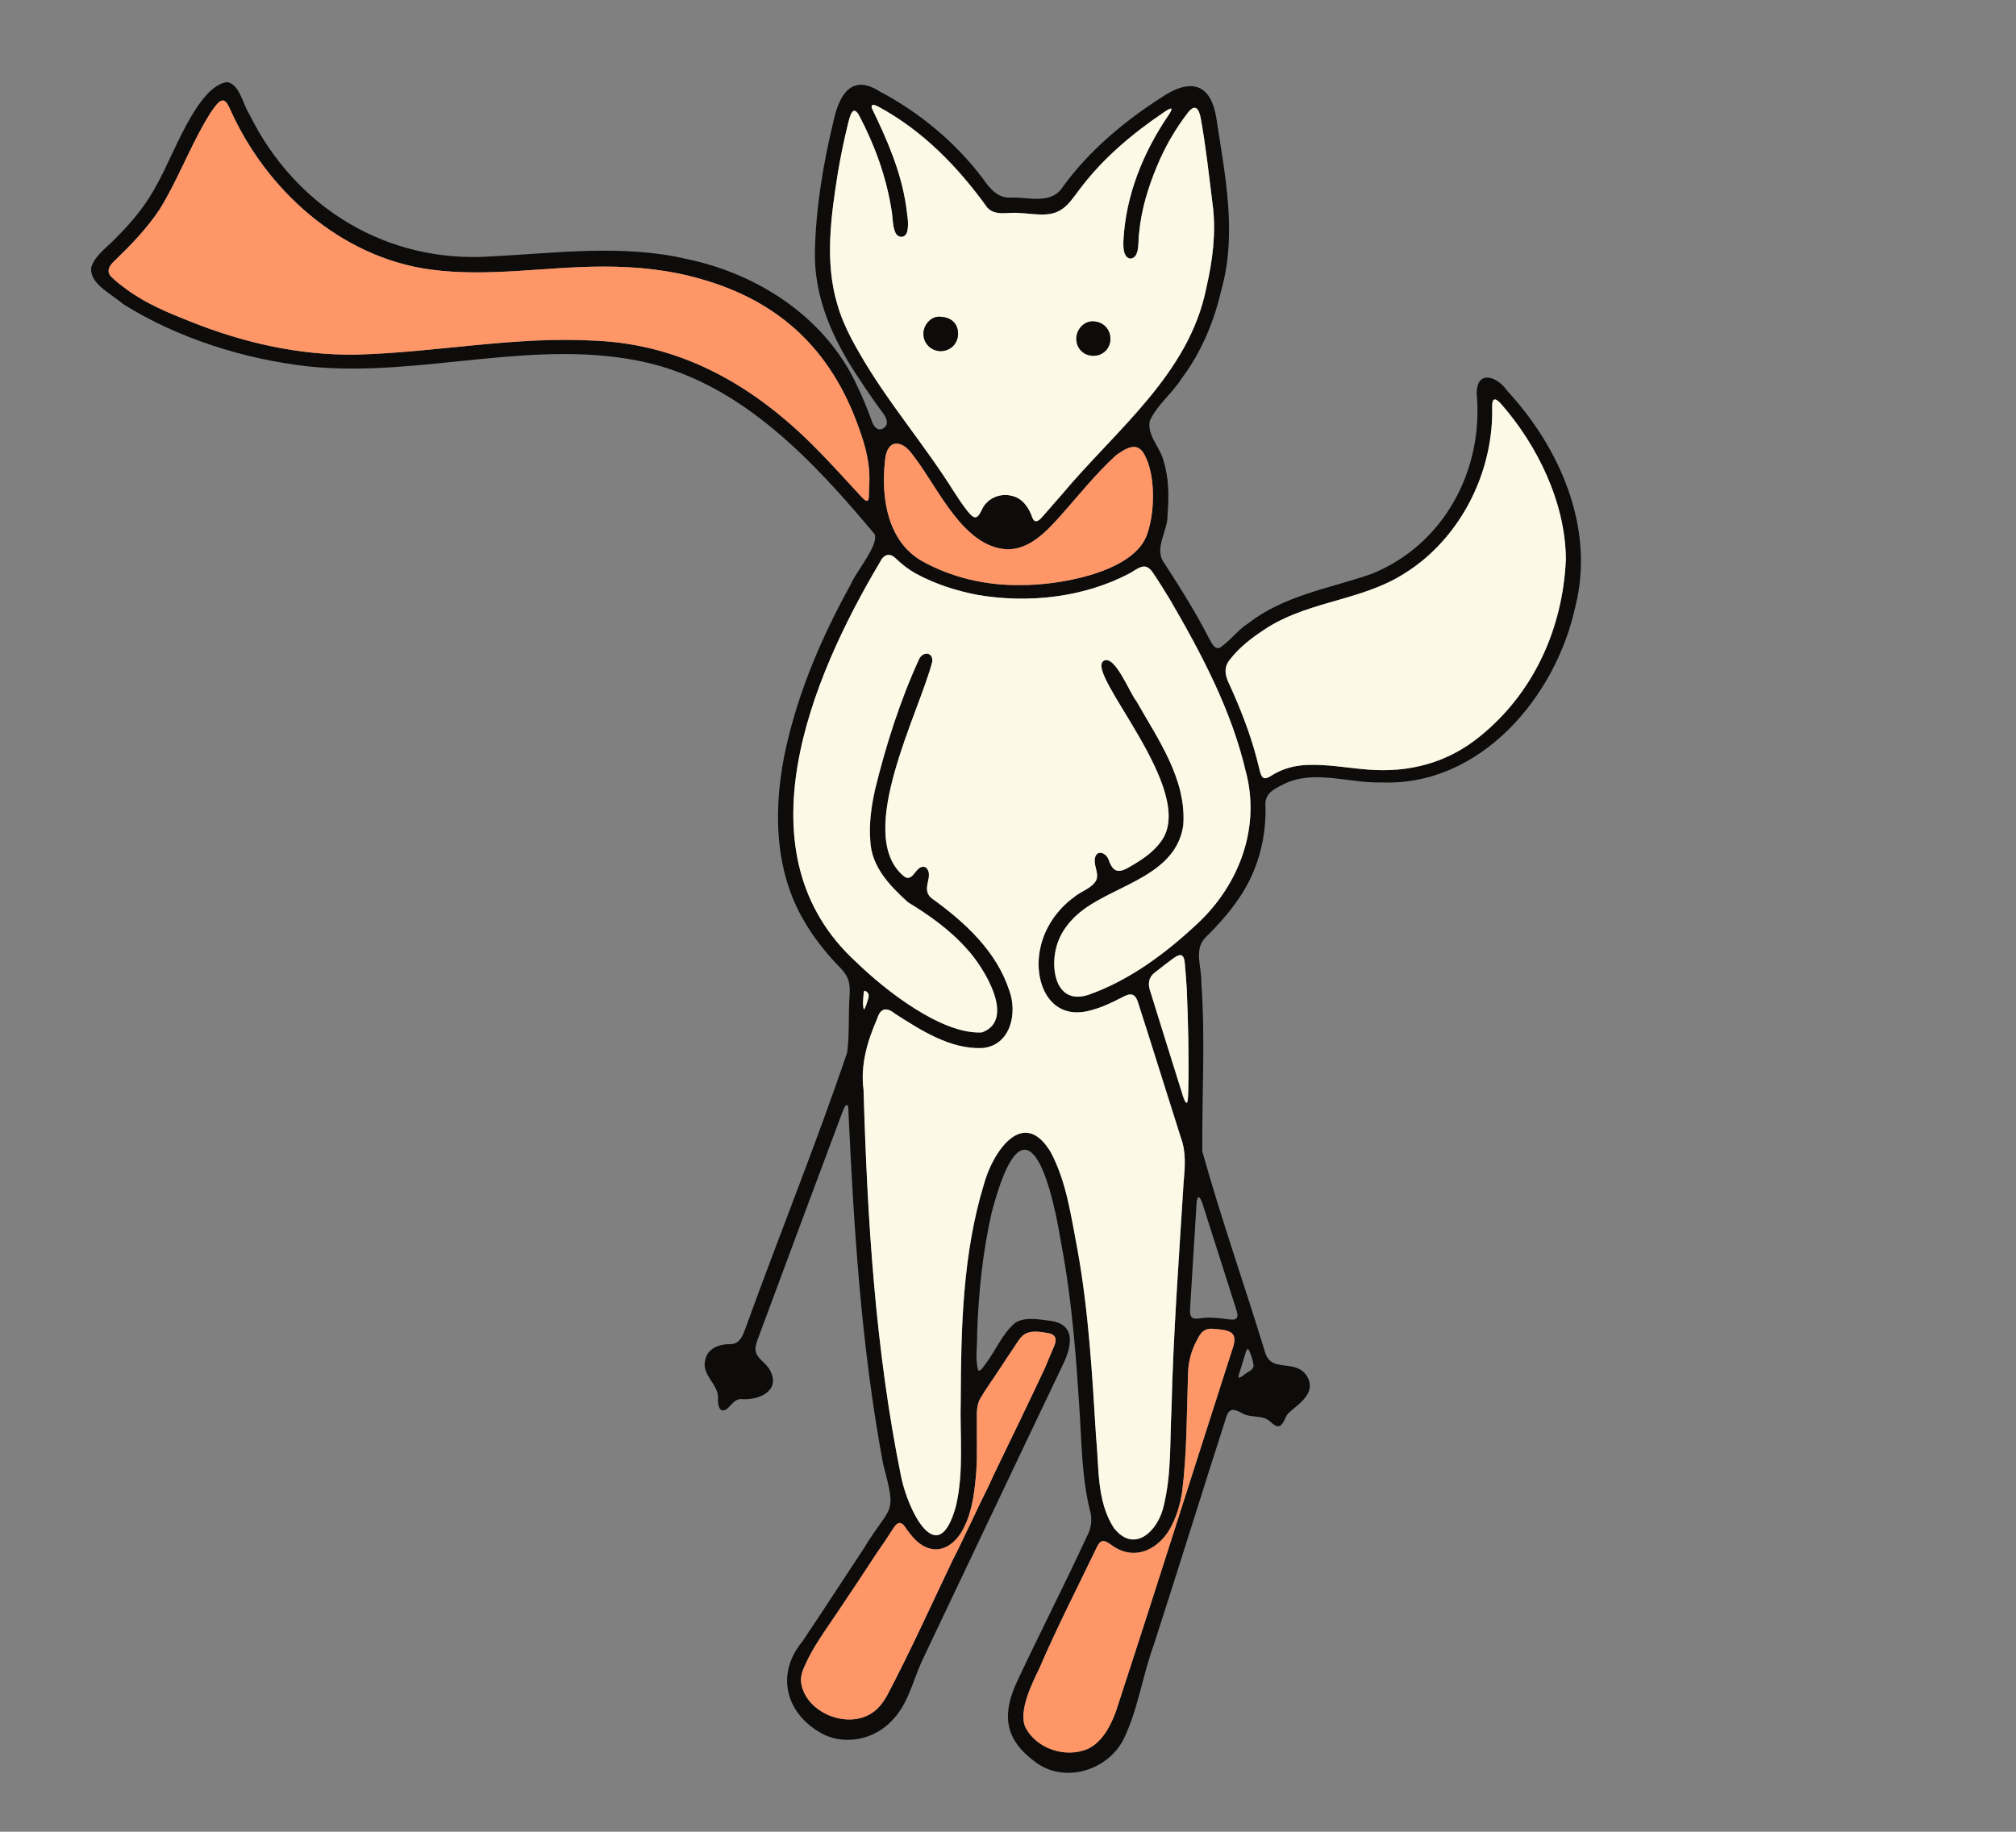 <?xml version="1.0" encoding="UTF-8"?><svg id="Lager_1" xmlns="http://www.w3.org/2000/svg" viewBox="0 0 492.06 447.12"><rect x="0" y="0" width="492.06" height="447.12" fill="#808080" stroke="none"/><defs><style>.cls-1{fill:#0d0c0b;}.cls-1,.cls-2,.cls-3{stroke-width:0px;}.cls-2{fill:#fcf9e6;}.cls-3{fill:#ff9667;}</style></defs><path class="cls-1" d="m367.59,95.08c13.02,13.95,21.75,33.58,16.95,52.84-4.74,22.2-23.28,44.14-47.49,43.06-7.73.23-16.14-3.15-23.46.3-2.72,1.36-5.13,2.38-4.7,5.89.07,5.29-.84,10.55-2.88,15.43-2.5,6.15-6.94,11.48-11.66,16.11-3.12,2.98-.98,7.48-1.13,11.21.99,13.69.13,27.42.23,41.1,4.6,16.49,10.33,32.69,15.33,49.08,1.59,5.5,8.21.94,10.66,6.69,1.37,3.77-2.88,6.18-5.07,8.25-.72.94-.97,2.37-1.97,3.02-1.23.46-2.13-1.1-3.14-1.6-1.55-.92-3.9-.46-5.66-1.28-2.87-1.6-3.75-1.54-4.62,1.74-5.87,18.22-11.51,36.53-17.42,54.73-2.72,7.46-3.78,15.54-7.23,22.69-3.83,7.95-14.94,11.28-22.01,5.46-7.5-5.63-7.65-11.9-3.88-19.77,5.52-11.74,11.44-23.31,16.9-35.1,1.07-2,1.32-4.28.64-6.45-2.08-8.58-1.97-17.52-2.63-26.29-.33-5.21-.7-10.41-1.19-15.61-.74-7.9-1.74-15.76-3.23-23.55-2.89-17.69-9.16-36.39-16.88-7.07-2.21,9.66-3.21,19.62-3.56,29.51.11,2.91-.58,6.38.3,9.08.6.2,1.18-.88,1.57-1.36,2.57-3.28,4.19-7.56,7.4-10.28,2.4-1.51,5.5-.89,8.17-.56,3.64.36,5.02,2.09,5.19,4.34.14,1.99-.68,4.39-1.77,6.59-11.49,24.04-22.91,48.19-34.38,72.28-2.23,4.97-3.39,10.58-7.35,14.52-4.18,4.44-11.09,5.97-16.62,3.28l-.07-.04c-9.11-4.78-11.79-14.59-5.05-22.69,5.01-7.45,9.88-15.01,14.85-22.48,6.83-11.38,8.28-7.69,4.8-20.88-5.36-28.71-7.16-57.98-8.5-87.09-.47-1.4-1.22.84-1.48,1.45-6.81,18.21-13.67,36.56-20.44,54.84-.45,1.25-1.01,2.61-.52,3.87.55,1.5,2.67,2.59,3.45,4.33,2.51,5.02-3.03,7.21-7.23,6.84-1.7.04-2.4,1.75-3.63,2.58-1.87.89-2.01-1.74-1.92-3.01,0-3.2-4.04-5.49-3.15-9.02.54-3.01,3.54-4.01,6.26-3.96,2.59-.12,3.14-2.79,3.91-4.76,8.03-22.19,16.95-44.12,24.5-66.46.6-4.68.25-9.43.6-14.13.03-1.11.05-2.24-.26-3.32-.43-1.64-1.79-2.95-2.97-4.18-2.94-3.11-5.67-6.63-7.83-10.35-7.67-12.87-7.59-28.74-4.35-42.96,3.15-13.76,8.81-26.89,15.64-39.22,1.25-3.12,6.92-9.6,5.87-12.33-14.81-17.69-32.07-36.32-55.4-41.84-27.33-6.32-55.14,3.72-82.67.91-15.74-1.77-31.71-6.77-45.25-15.16-3.31-2.82-8.55-5.18-7.85-9.19,1.03-3.01,4.22-5.02,6.32-7.36,3.84-3.86,7.29-8.07,9.79-12.96,3.68-6.29,9.66-23.85,17.05-24.76,3.06.59,3.82,5.47,5.43,7.93,11.22,22.74,33.58,36.37,58.98,34.63,15.93-.8,32.17-3.04,47.89.67,15.6,3.28,30.34,12.18,38.71,25.82,1.05,1.71,2.01,3.5,2.84,5.36,1.27,2.61,2.36,5.3,3.37,8.06.38,1.53,1.75,3.19,3.23,1.79,1.19-.98.23-2.69-.61-3.72-1.83-2.49-3.57-5-5.25-7.57-.98-1.44-1.93-2.9-2.82-4.39-4.95-8.2-8.49-17.19-8.34-27.02.2-10.87,2.03-21.66,4.58-32.21,1.31-5.9,4.2-11.52,11.18-7.09,9.79,5.17,18.48,12.38,25.19,21.24,1.72,2.44,3.69,4.98,6.99,4.69,4.34-.12,9.82,1.81,12.62-2.68,6.43-8.8,14.8-15.82,23.91-21.68,7.01-4.8,12.32-3.84,13.6,5.54,2.07,13.59,4.96,27.62,1.18,41.17-1.76,7.77-4.88,15.32-9.7,21.76-2.24,3.59-6.09,6.56-7.8,10.37-.77,3.57,2.54,6.46,3.34,9.78,1.33,4.26,1.34,8.69.98,13.11.17,4.1-3.58,8.31-.69,12.03,3.89,6.01,7.69,12.07,10.95,18.46.55.95,1.21,2.47,2.49,2.04,2.52-1.68,4.38-4.35,7.02-6.02,8.7-6.75,19.69-8.46,29.85-11.94,17.79-7.07,27.57-25.37,25.83-44.11,0-5.64,4.63-4.4,7.23-.98Zm14.6,41.42v-.09c-.13-13.71-6.89-27.62-15.78-37.78-1.45-1.63-2.27-1.57-2.2.75.32,14.21-6.09,28.55-17.13,37.55-2.07,1.67-4.31,3.17-6.65,4.44-10.18,5.42-22.31,5.85-31.98,12.41-3.05,2.01-5.94,4.25-8.2,7.15-1.81,2.11-1.14,4.29,0,6.52,2.54,5.65,4.85,11.49,6.44,17.52.26.97.51,1.95.74,2.92.14.67.4,1.63.9,1.95.59.3,1.12-.01,1.67-.31,2.75-1.84,5.83-2.69,9.11-2.81,4.96-.2,9.71.73,14.65,1.12,10.12.85,19.62-1.61,27.62-8.23,12.96-10.55,20.06-26.13,20.82-43.12Zm-77.99,198.68c.72-.51,1.8-.88,1.77-1.91-.17-1.25-.58-2.55-1.13-3.73-.37-.63-.68.22-.79.59-.56,1.83-1.12,3.62-1.68,5.47-.06.21-.16.55-.03.68l.03.02c.65-.07,1.26-.81,1.84-1.12Zm-12.77-108.97c10.62-9.42,16.3-23.54,12.73-37.57-3.44-15.04-10.84-28.99-18.56-42.26-1.34-2.2-2.71-4.42-4.15-6.54-.39-.59-.89-1.16-1.51-1.43-1.5-.53-2.95.92-4.24,1.56-11.14,5.88-24.66,7.35-37,5.26-5.21-1-10.5-2.68-15.17-5.24-1.77-.99-3.37-2.23-4.83-3.64-1.47-1.46-2.9-1.14-3.89.85-16.87,28.4-34.85,71.28-5.67,97.76,6.82,6.64,20.7,17.6,30.55,17.05,8.51-3.12.29-16.12-3.66-20.36-4.06-4.61-9.22-8.27-14.41-11.42-4.42-4.02-8.93-8.68-9.18-15-.33-4.18.24-8.3,1.13-12.37,2.68-10.98,6.16-21.91,10.87-32.17,1.12-1.79,3.29-1.43,3.14.78-3.19,12.51-18.83,41.76-7.28,52.12,2.7,2.62,3.15-3.1,5.75-1.83,2.18,2.15-1.7,5.46,1.69,7.73,7.9,5.73,15.49,12.73,18.62,22.25,2.05,5.56.35,13.36-6.45,14.08-7.9.4-15.15-4.36-21.55-8.45-1.92-1.6-3.48-1.26-4.2,1.21-2.44,5.56-4.16,11.35-3.36,17.46.91,31.56,2.86,63.37,9.16,94.37,1.56,7.9,8.94,23.5,13.4,7.15,1.96-8.37.92-17.28,1.15-25.84v-.09c.07-17.6.48-35.56,5.65-52.52,2.13-7.9,9.6-19.09,16.32-7.88,3.87,7.27,4.96,15.61,6.5,23.61,2.75,15.11,3.62,30.46,4.56,45.75.76,7.5.08,15.86,4.38,22.41,5.07,6.4,10.84.53,12.13-5.43,1.93-7.76,1.49-15.86,1.91-23.79.43-18.39,1.82-36.74,2.95-55.1.32-3.7.67-7.48-.69-11.04-3.54-11.08-6.96-22.19-10.53-33.25-.22-.57-.48-1.11-.96-1.43-.98-.59-2.12.16-3.03.59-2.39,1.23-4.72,2.36-7.43,3.06-10.07,2.86-14.27-7.02-12.27-15.49,1.07-4.78,4.13-9.21,8.12-12.09,1.7-1.53,4.49-2.16,5.52-4.29.58-1.58-.6-3.3-.4-4.99.22-2.41,2.63-1.82,3.37.09,1.15,3.33,2.6,3.36,5.6,1.48,2.64-1.53,5.35-3.37,7.13-5.85,9.38-12.31-18.86-41.38-13.9-44.19,2.77-1.46,6.36,7.98,7.96,9.88,5.28,9.32,12.28,19.09,11.43,30.3-1.72,11.99-15.81,14.36-24.18,20.43-3.21,2.33-5.92,5.63-6.85,9.53-1.44,5.67.26,13.96,7.94,11.39,9.67-3.42,18.24-9.69,25.72-16.59Zm10.38,95.58c.56-.77-.04-1.88-.25-2.72-2.68-8.4-5.36-16.84-8.05-25.23-.19-.52-.55-1.61-.98-1.61h-.03c-.35.19-.44,1.25-.47,1.78-.52,8.42-1.04,16.94-1.56,25.41-.03.9-.11,2.09.88,2.38.5.15,1.08.07,1.63,0,2.22-.36,4.46-.08,6.68.22.69.06,1.61.26,2.15-.23Zm-1.14,7.93c1.72-4.56-.2-5.02-4.39-5.35-2.12-.26-3.11.72-3.95,2.41-1.51,2.66-2.33,5.61-2.36,8.67-.33,9.6-.25,19.24-1.45,28.79-.25,1.54-.58,3.03-1.05,4.49-.36,1.14-.81,2.25-1.35,3.35-2.68,5.74-8.83,9.25-14.57,5.23-.64-.41-1.27-.96-2.01-1.14-1.03-.22-1.54.92-1.96,1.74-4.68,9.77-9.67,19.45-13.93,29.39l-.04.07c-1.71,3.51-4.99,10.15-3.42,14.07,2.59,5.35,9.77,7.77,15.23,5.48,3.56-1.64,5.66-5.61,6.95-9.21,5.31-16.24,10.53-32.51,15.74-48.79,4.18-13.07,8.36-26.15,12.56-39.22Zm-6.21-259.57c1.5-6.54,2.37-13.21,1.56-19.93-.9-7.16-1.65-14.37-2.95-21.46-.43-2.2-1.36-3.59-3.17-1.19-3.04,3.95-5.54,8.28-7.46,12.92-2.18,5.19-3.83,10.59-4.38,16.24-.36,1.81.32,5.96-2.01,6.4-1.89-.08-1.9-2.88-1.84-4.36.56-11.11,4.79-21.51,10.97-30.61.3-.44.89-1.34.75-1.61v-.02c-.33-.16-1.33.54-1.79.84-7.85,5.31-15.11,11.41-20.82,19.11-1.32,1.72-2.54,3.65-4.42,4.79-3.03,1.84-6.69.84-10.02.74-2.64-.34-5.85.9-7.9-1.34-7.2-10-15.76-18.81-26.63-24.66-.78-.4-1.81-.81-1.56.37,3.68,7.61,7.11,15.39,8.37,23.89.22,2.03.77,4.24.28,6.25-.46,1.7-2.33,1.71-2.96.1-.67-1.69-.54-3.66-.89-5.44-1.28-8.06-4.07-15.71-7.84-22.9-1.61-3.02-2.34.24-2.75,1.9-.99,3.96-1.81,7.98-2.49,12.01-1.67,10.5-3.23,21.65-.16,32,1.18,4.24,3.26,8.29,5.47,12.08,6.8,11.9,15.87,22.26,23.11,33.88.84,1.29,1.68,2.57,2.6,3.8.69.93,1.53,2.01,2.21,2.26,1.35.52,1.94-2.53,2.85-3.23,1.5-1.8,4.09-2.55,6.37-1.95,2.59.54,4.23,2.93,5.02,5.34.57,1.39,1.49.9,2.4-.17,1.61-1.84,3.24-3.71,4.86-5.56,13.12-15.69,31.08-29.38,35.23-50.48Zm-4.43,195.93c.19-8.22-.03-16.5-.37-24.72-.12-2.05-.3-4.09-.47-6.13-.07-.86-.26-2.25-1.29-2.07-.59.1-1.03.45-1.54.79-1.48,1.08-2.93,2.22-4.36,3.35-1.68,1.21-1.91,2.91-1.21,4.78,2.67,8.53,5.29,17.08,7.98,25.58.17.48.5,1.47.84,1.54h.02c.15-.03.25-.37.3-.9.06-.66.08-1.47.1-2.21Zm-10.37-134.86c2.28-5.3,2.53-15.35-.42-20.39-1.8-3.24-4.67-1.24-6.89.33-5.08,4.64-9.38,10.13-13.96,15.23-3.24,3.62-7.27,7.7-12.45,7.7-10.89-.42-16.93-14.99-22.85-22.61-.76-1.05-1.61-2.16-2.75-2.78-3.03-1.54-4.23,1.36-4.37,4.07-.95,8.86.68,19.42,9.08,24.2,7.25,4.03,15.62,5.96,23.82,5.83h.09c8.8.16,26.77-2.81,30.69-11.58Zm-22.5,197.68c.78-1.67.82-3.13-1.33-3.5-1.67-.28-3.68-.65-5.26,0-1.44.62-2.21,2.19-3.06,3.42-1.21,1.78-2.39,3.58-3.58,5.39-1.6,2.48-3.32,4.78-4.78,7.31-.75,1.47-.78,3.18-.74,4.81-.04,4.22.13,8.71-.13,12.85-.38,4.45-.85,9.09-2.78,13.19-.13.27-.27.54-.4.81-1.58,3.13-4.83,5.99-8.51,4.7-2.05-.65-3.57-2.28-4.83-3.96-.65-.74-1.13-2.1-2.21-2.18-.67.08-1.05.67-1.44,1.19-1.34,2.09-2.65,4.07-4.08,6.1-3.27,5.02-6.53,9.89-9.85,14.84-2.73,4.09-5.79,8.21-7.75,12.71-.66,1.35-1.11,2.83-.87,4.36,1.28,7.27,11.41,11.22,17.36,7.12l.07-.04c1.41-.97,2.58-2.47,3.51-4.14,5.69-10.81,10.76-22.04,16.03-33.09,1.36-2.62,2.62-5.31,3.89-7.99.57-1.21,1.14-2.41,1.72-3.61,1.4-3.1,3.09-6.16,4.43-9.29,4.18-8.64,8.37-17.25,12.44-25.95.7-1.74,1.43-3.34,2.14-5.07Zm-45.01-210.38c.34-4.89-.87-9.67-2.59-14.23-6.68-18.75-19.11-30.62-38.24-36.11-7.78-2.29-15.83-3.11-23.91-3.11-14.1-.01-28.18,2.62-42.23.74-22.05-2.94-40.33-19.45-49.15-39.41-.43-.86-1-2.27-2.16-1.75-.61.29-.95.8-1.39,1.33-.91,1.18-1.69,2.46-2.44,3.75-3.98,6.91-6.82,14.43-11,21.23-3.13,4.79-7.17,8.91-11.27,12.88-1.19,1.09-1.86,2.5-.6,3.74,1.19,1.21,2.6,2.2,3.95,3.22,4.61,3.34,9.91,5.56,15.19,7.63,12.93,5.21,26.66,8.36,40.7,8.13,19.49-.52,38.86-4.56,58.41-3.39,21.44.94,39.02,11.32,53.8,26.34,3.7,3.72,7.23,7.69,10.82,11.53.28.3.6.65.88.88.32.27.58.4.76.33h.03c.18-.09.27-.36.33-.78.06-.92.07-1.98.09-2.94Zm-.33,125.59c.4-1.27.23-1.67-.46-2.15-.12-.08-.28-.14-.39-.03-.1.11-.13.32-.15.49-.06,1.22-.36,2.71.05,4h.03c.43-.55.65-1.58.93-2.31Z"/><path class="cls-2" d="m382.2,136.4v.09c-.76,16.98-7.86,32.56-20.82,43.12-8,6.62-17.5,9.07-27.62,8.23-4.94-.39-9.69-1.31-14.65-1.12-3.28.11-6.36.97-9.11,2.81-.56.29-1.09.61-1.67.31-.5-.32-.75-1.28-.9-1.95-.23-.97-.48-1.95-.74-2.92-1.59-6.03-3.9-11.87-6.44-17.52-1.13-2.23-1.8-4.41,0-6.52,2.26-2.9,5.15-5.14,8.2-7.15,9.67-6.56,21.8-6.99,31.98-12.41,2.34-1.27,4.58-2.77,6.65-4.44,11.04-9,17.44-23.34,17.13-37.55-.07-2.32.74-2.38,2.2-.75,8.9,10.16,15.65,24.07,15.79,37.78Z"/><path class="cls-2" d="m304.16,188.65c3.57,14.03-2.11,28.15-12.73,37.57-7.48,6.9-16.06,13.18-25.72,16.59-7.69,2.56-9.38-5.72-7.94-11.39.93-3.9,3.64-7.2,6.85-9.53,8.37-6.06,22.46-8.44,24.18-20.43.85-11.21-6.15-20.97-11.43-30.3-1.61-1.9-5.19-11.34-7.96-9.88-4.96,2.81,23.28,31.88,13.9,44.19-1.78,2.48-4.49,4.33-7.13,5.85-3.01,1.88-4.45,1.85-5.6-1.48-.74-1.91-3.15-2.5-3.37-.09-.19,1.69.98,3.41.4,4.99-1.02,2.13-3.82,2.76-5.52,4.29-3.99,2.88-7.05,7.31-8.12,12.09-2,8.47,2.2,18.35,12.27,15.49,2.7-.7,5.04-1.83,7.43-3.06.91-.43,2.05-1.18,3.03-.59.48.32.74.86.96,1.43,3.57,11.06,6.99,22.17,10.53,33.25,1.36,3.56,1.01,7.33.69,11.04-1.13,18.35-2.51,36.71-2.95,55.1-.42,7.94.02,16.03-1.91,23.79-1.29,5.96-7.06,11.83-12.13,5.43-4.29-6.56-3.62-14.91-4.38-22.41-.94-15.29-1.81-30.65-4.56-45.75-1.54-7.99-2.63-16.34-6.5-23.61-6.71-11.22-14.19-.03-16.32,7.88-5.17,16.97-5.57,34.92-5.65,52.52v.09c-.24,8.56.81,17.46-1.15,25.84-4.46,16.35-11.84.75-13.4-7.15-6.3-31-8.25-62.81-9.16-94.37-.8-6.11.92-11.91,3.36-17.46.71-2.46,2.28-2.8,4.2-1.21,6.4,4.09,13.66,8.85,21.55,8.45,6.8-.72,8.51-8.51,6.45-14.08-3.12-9.52-10.71-16.52-18.62-22.25-3.39-2.27.49-5.58-1.69-7.73-2.59-1.27-3.05,4.45-5.75,1.83-11.55-10.36,4.09-39.61,7.28-52.12.15-2.21-2.02-2.56-3.14-.78-4.71,10.26-8.2,21.19-10.87,32.17-.89,4.07-1.47,8.18-1.13,12.37.25,6.33,4.76,10.98,9.18,15,5.19,3.15,10.35,6.81,14.41,11.42,3.95,4.24,12.17,17.24,3.66,20.36-9.84.55-23.72-10.41-30.55-17.05-29.18-26.48-11.2-69.36,5.67-97.76.99-2,2.42-2.31,3.89-.85,1.47,1.41,3.06,2.66,4.83,3.64,4.67,2.56,9.96,4.25,15.17,5.24,12.33,2.09,25.86.62,37-5.26,1.29-.64,2.75-2.08,4.24-1.56.62.27,1.12.85,1.51,1.43,1.44,2.12,2.81,4.34,4.15,6.54,7.72,13.27,15.12,27.22,18.56,42.26Z"/><path class="cls-3" d="m296.28,324.37c4.19.33,6.11.79,4.39,5.35-4.2,13.07-8.37,26.15-12.56,39.22l-.64-.2c.47-1.46.8-2.95,1.05-4.49,1.2-9.55,1.12-19.19,1.45-28.79.03-3.06.85-6.01,2.36-8.67.83-1.7,1.83-2.67,3.95-2.41Z"/><path class="cls-2" d="m296.02,50.23c.81,6.72-.06,13.39-1.56,19.93-4.16,21.1-22.12,34.78-35.23,50.48-1.62,1.85-3.25,3.72-4.86,5.56-.91,1.07-1.83,1.56-2.4.17-.78-2.41-2.43-4.8-5.02-5.34-2.29-.59-4.87.15-6.37,1.95-.91.71-1.5,3.75-2.85,3.23-.68-.24-1.51-1.33-2.21-2.26-.92-1.23-1.76-2.51-2.6-3.8-7.24-11.62-16.3-21.98-23.11-33.88-2.21-3.8-4.29-7.84-5.47-12.08-3.07-10.35-1.51-21.5.16-32,.68-4.03,1.51-8.05,2.49-12.01.41-1.67,1.14-4.92,2.75-1.9,3.77,7.18,6.56,14.83,7.84,22.9.35,1.79.22,3.75.89,5.44.64,1.61,2.51,1.6,2.96-.1.49-2.01-.06-4.22-.28-6.25-1.25-8.51-4.69-16.28-8.37-23.89-.25-1.18.78-.77,1.56-.37,10.87,5.86,19.43,14.67,26.63,24.66,2.05,2.23,5.25.99,7.9,1.34,3.33.1,6.98,1.1,10.02-.74,1.88-1.14,3.1-3.07,4.42-4.79,5.71-7.7,12.97-13.8,20.82-19.11.46-.3,1.45-1,1.77-.84v.02c.15.27-.43,1.17-.74,1.61-6.17,9.11-10.4,19.51-10.97,30.61-.06,1.48-.06,4.28,1.84,4.36,2.33-.44,1.65-4.58,2.01-6.4.55-5.64,2.2-11.05,4.38-16.24,1.92-4.64,4.42-8.97,7.46-12.92,1.81-2.4,2.74-1.01,3.17,1.19,1.29,7.09,2.05,14.3,2.95,21.46Zm-25,32.57c.02-2.47-1.81-4.33-4.31-4.35-2.13-.02-3.99,1.94-4,4.22,0,2.38,1.78,4.17,4.16,4.18,2.32,0,4.12-1.75,4.15-4.05Zm-41.44,2.91c2.39.02,4.27-1.86,4.26-4.24,0-2.57-1.77-4.14-4.69-4.15-1.98,0-3.77,2-3.76,4.19,0,2.32,1.87,4.19,4.19,4.2Z"/><path class="cls-2" d="m289.66,241.36c.34,8.23.56,16.5.37,24.72-.02.74-.04,1.56-.1,2.21-.06.54-.15.87-.3.9h-.02c-.34-.07-.67-1.06-.84-1.54-2.69-8.5-5.32-17.05-7.98-25.58-.7-1.87-.47-3.58,1.21-4.78,1.44-1.14,2.88-2.27,4.36-3.35.51-.34.95-.68,1.54-.79,1.03-.18,1.22,1.21,1.29,2.07.18,2.04.35,4.09.47,6.13Z"/><path class="cls-3" d="m287.48,368.74l.64.2c-5.2,16.28-10.42,32.55-15.74,48.79-1.29,3.6-3.38,7.57-6.95,9.21-5.46,2.29-12.64-.13-15.23-5.48-1.57-3.92,1.71-10.56,3.42-14.07l.04-.07c4.25-9.94,9.25-19.62,13.93-29.39.42-.82.93-1.96,1.96-1.74.74.17,1.37.72,2.01,1.14,5.74,4.02,11.89.51,14.57-5.23.54-1.1.99-2.22,1.35-3.35Z"/><path class="cls-3" d="m279.25,110.83c2.95,5.03,2.69,15.08.42,20.39-3.92,8.76-21.89,11.74-30.69,11.58h-.09c-8.2.14-16.57-1.79-23.82-5.83-8.4-4.78-10.03-15.34-9.08-24.2.14-2.71,1.34-5.6,4.37-4.07,1.14.61,1.99,1.73,2.75,2.78,5.93,7.62,11.97,22.19,22.85,22.61,5.18,0,9.21-4.08,12.45-7.7,4.58-5.1,8.89-10.59,13.96-15.23,2.22-1.57,5.09-3.57,6.89-.33Z"/><path class="cls-1" d="m266.71,78.44c2.5.03,4.34,1.88,4.31,4.35-.03,2.29-1.83,4.05-4.15,4.05-2.38,0-4.17-1.8-4.16-4.18,0-2.28,1.87-4.25,4-4.22Z"/><path class="cls-3" d="m255.84,325.41c2.14.37,2.11,1.83,1.33,3.5-.71,1.73-1.44,3.32-2.14,5.07-4.07,8.7-8.26,17.3-12.44,25.95-1.34,3.13-3.03,6.19-4.43,9.29-.58,1.19-1.15,2.4-1.72,3.61l-.92-.43c1.93-4.09,2.4-8.73,2.78-13.19.27-4.14.09-8.63.13-12.85-.03-1.62,0-3.34.74-4.81,1.46-2.53,3.18-4.83,4.78-7.31,1.19-1.81,2.37-3.61,3.58-5.39.85-1.23,1.62-2.81,3.06-3.42,1.59-.66,3.59-.29,5.26,0Z"/><path class="cls-3" d="m235.51,372.38l.92.43c-1.27,2.68-2.52,5.37-3.89,7.99-5.28,11.05-10.34,22.28-16.03,33.09-.94,1.67-2.1,3.17-3.51,4.14l-.07.04c-5.96,4.1-16.08.15-17.36-7.12-.24-1.53.21-3.01.87-4.36,1.96-4.5,5.02-8.63,7.75-12.71,3.33-4.95,6.59-9.82,9.85-14.84,1.43-2.02,2.74-4.01,4.08-6.1.39-.52.77-1.11,1.44-1.19,1.08.08,1.56,1.45,2.21,2.18,1.26,1.67,2.78,3.31,4.83,3.96,3.68,1.28,6.94-1.57,8.51-4.7.14-.27.28-.54.4-.81Z"/><path class="cls-1" d="m233.84,81.46c0,2.39-1.88,4.26-4.26,4.24-2.32-.01-4.18-1.88-4.19-4.2,0-2.19,1.79-4.19,3.76-4.19,2.92,0,4.69,1.57,4.69,4.15Z"/><path class="cls-3" d="m209.56,104.3c1.72,4.56,2.94,9.33,2.59,14.23-.02.96-.04,2.01-.09,2.94-.05.42-.15.69-.33.77h-.03c-.18.07-.44-.05-.76-.32-.28-.23-.6-.58-.88-.88-3.58-3.84-7.11-7.81-10.82-11.53-14.78-15.02-32.36-25.39-53.8-26.34-19.56-1.18-38.92,2.87-58.41,3.39-14.04.23-27.77-2.93-40.7-8.13-5.27-2.07-10.58-4.29-15.19-7.63-1.35-1.01-2.76-2-3.95-3.22-1.26-1.24-.59-2.64.6-3.74,4.1-3.97,8.14-8.09,11.27-12.88,4.18-6.8,7.02-14.32,11-21.23.75-1.29,1.54-2.57,2.44-3.75.44-.52.78-1.03,1.39-1.33,1.15-.52,1.73.89,2.16,1.75,8.82,19.96,27.1,36.47,49.15,39.41,14.05,1.88,28.13-.75,42.23-.74,8.08,0,16.13.82,23.91,3.11,19.13,5.49,31.56,17.36,38.24,36.11Z"/><path class="cls-2" d="m211.35,241.96c.69.48.86.89.46,2.15-.28.73-.5,1.75-.93,2.31h-.03c-.4-1.29-.11-2.79-.05-4.01.02-.17.05-.38.15-.49.11-.11.27-.05.39.03Z"/></svg>